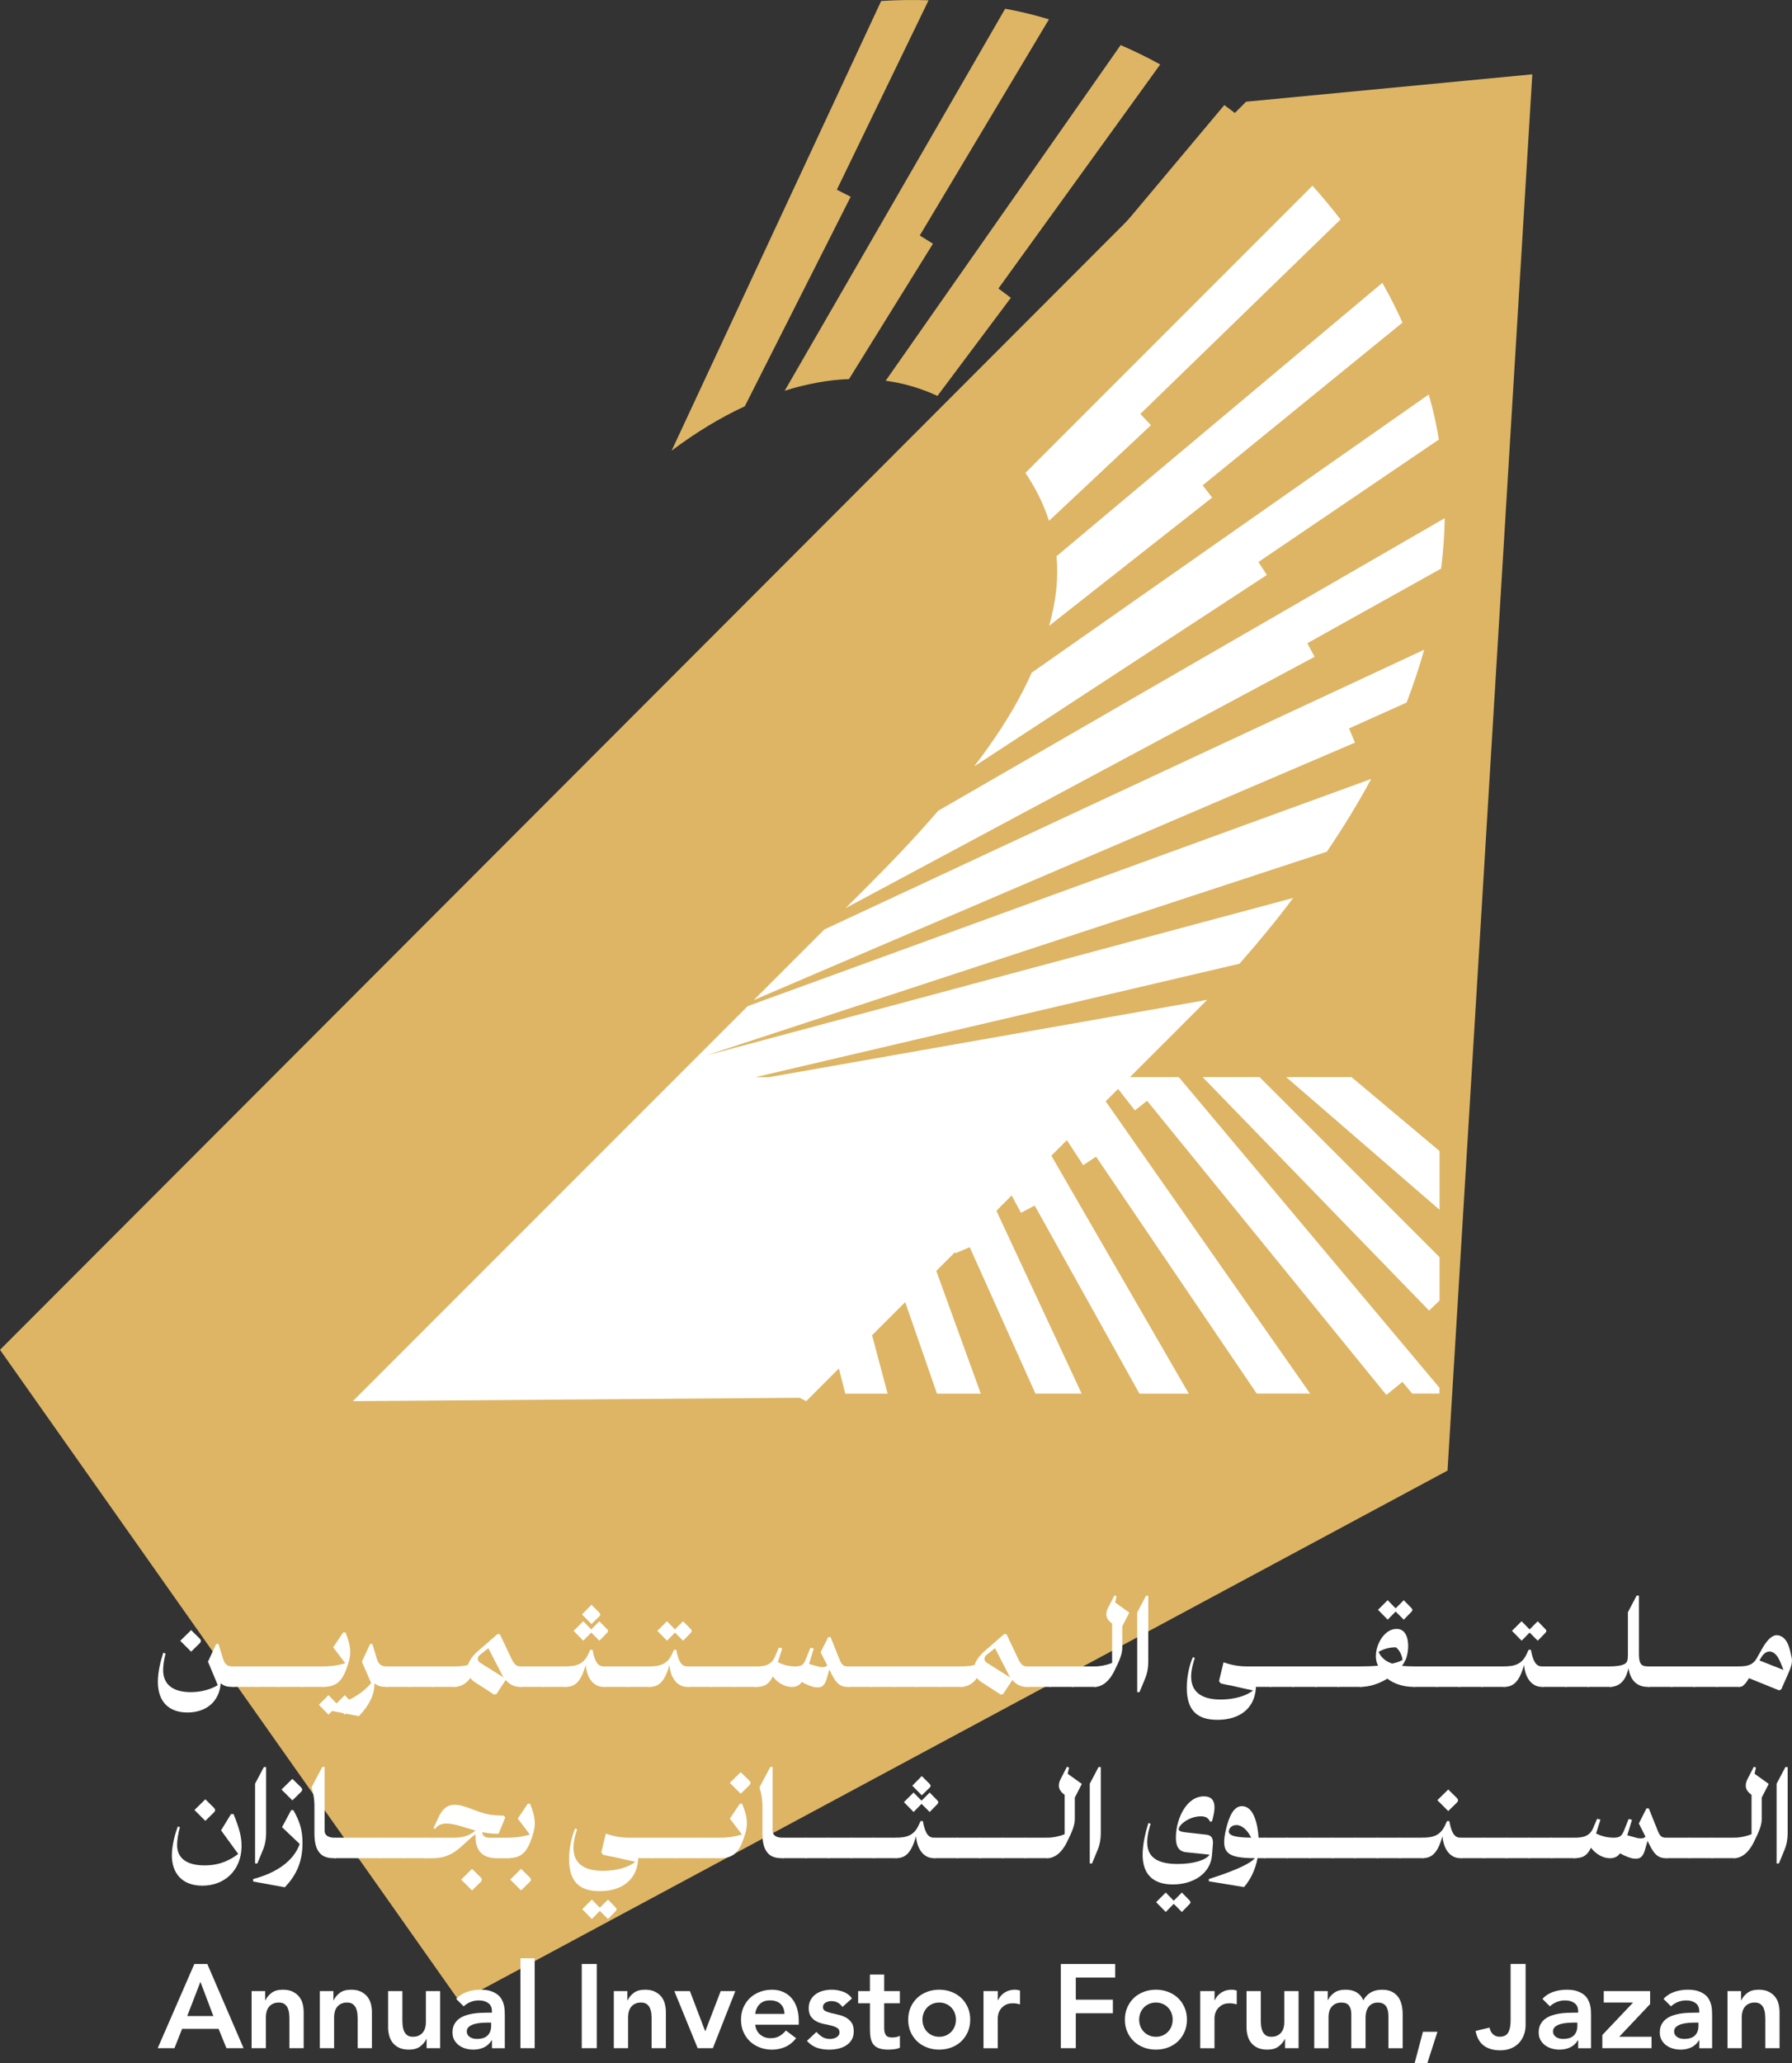 <?xml version="1.0" encoding="UTF-8"?>
<svg id="Layer_2" data-name="Layer 2" xmlns="http://www.w3.org/2000/svg" viewBox="0 0 590.49 679.59">
  <rect x="0" y="0" width="590.49" height="679.59" fill="#333333" stroke="none"/>
  <defs>
    <style>
      .cls-1 {
        fill: #ddb565;
      }

      .cls-1, .cls-2 {
        stroke-width: 0px;
      }

      .cls-2 {
        fill: #fff;
      }
    </style>
  </defs>
  <g id="Layer_1-2" data-name="Layer 1">
    <polygon class="cls-1" points="0 444.62 410.61 33.5 504.92 24.48 476.98 484.4 151.41 659.28 0 444.62"/>
    <g>
      <g>
        <path class="cls-2" d="m469.3,214l-197.67,92.16-23.26,23.26,198.13-84.81-1.99-4.67,19-8.53c2.23-5.9,4.17-11.65,5.79-17.41Z"/>
        <path class="cls-2" d="m309.11,267.09c-6.63,7.73-14.2,15.77-22.67,24.24l-7.8,7.8,154.53-82.78-2.39-4.48,44.1-24.59c.71-5.63,1.09-11.13,1.19-16.6l-166.95,96.4Z"/>
        <path class="cls-1" d="m280.31,64.81l-4.56-2.32L305.98.1c-5.16-.18-10.37-.11-15.62.23l-69.04,148.1c8.05-6.03,16.08-10.89,24.1-14.6l34.89-69.02Z"/>
        <path class="cls-1" d="m269.21,126.05c3.59-.66,7.06-1.07,10.55-1.18l27.66-44.59-4.34-2.71L345.65,6.36c-1.48-.44-2.98-.86-4.47-1.26-3.29-.87-6.59-1.61-9.97-2.21l-72.64,125.83c3.54-1.14,7.08-2.02,10.65-2.67Z"/>
        <path class="cls-2" d="m337.16,227.42c-3.95,7.76-9.31,16.08-16.15,25.03l96.44-63.06-2.79-4.26,59.47-40.35c-.6-3.6-1.31-7.16-2.21-10.68-.36-1.39-.71-2.78-1.15-4.15l-130.8,91.61c-.85,1.93-1.8,3.87-2.8,5.86Z"/>
        <path class="cls-1" d="m308.9,130.41l24.19-32.32-4.1-3.06,53.32-73.8c-4.23-2.33-8.59-4.45-13.04-6.38l-77.43,110.57c5.98.79,11.65,2.49,17.07,4.99Z"/>
        <path class="cls-2" d="m345.73,206.12l53.7-42.23-3.14-4.02,65.85-53.61c-1.99-4.45-4.2-8.8-6.64-13.09l-107.38,90.06c.7,7-.09,14.62-2.4,22.89Z"/>
        <path class="cls-1" d="m328.53,144.47c.87.87,1.71,1.78,2.54,2.65l26.01-29.07-3.82-3.39,61.42-71.04c-3.63-3.2-7.41-6.2-11.25-9.01l-85.01,101.35c3.46,2.43,6.86,5.26,10.1,8.51Z"/>
        <path class="cls-2" d="m345.67,171.56l33.58-31.51-3.49-3.71,65.96-64.04c-2.92-3.8-5.98-7.51-9.25-11.12l-94.58,94.58c3.41,5.04,6,10.32,7.78,15.8Z"/>
        <path class="cls-2" d="m372.35,354.78l25.44-25.44-144.41,25.47h-4.44l159.49-37.37c6.43-7.3,12.3-14.44,17.69-21.66l-193.45,51.89,204.55-67.13c5.47-8.09,10.39-16.11,14.6-23.96l-205.43,74.82-130.13,130.13,147.19-1.11,2.22,1.11,10.76-10.77,2.1,8.31h13.96l-5.13-19.25,7.86-7.87,3.06-3.03,10.47,30.15h14.44l-14.67-40.44,6.18-6.19.16.36,4.68-1.98,21.66,48.24h15.23l-28.09-60.22,1.19-1.19h-.05s3.87-3.88,3.87-3.88l3.08,5.71,4.52-2.38,34.52,61.97h16.27l-45.3-78.39,5.11-5.12,5.38,8.23,4.25-2.79,52.93,78.04h17.61l-67.38-96.28,4.08-4.08,5.55,7.08,4.01-3.17,78.49,96.45.35.43.55-.43,4.74-3.86,3.25,3.86h8.96v-1.93l-85.89-102.32h-16.12Zm-90.16,65.72h.06s-.05.05-.05.05v-.05Z"/>
        <polygon class="cls-2" points="396.27 354.78 470.91 431.71 474.36 428.37 474.36 414.11 415.04 354.78 396.27 354.78"/>
        <polygon class="cls-2" points="423.81 354.78 474.36 398.5 474.36 379.15 445.33 354.78 423.81 354.78"/>
      </g>
      <g>
        <path class="cls-2" d="m71.23,541.51h.75l1.44,4.62c.69,2.6,2.08,2.77,3.12,2.77,1.21,0,1.79.58,1.79,1.73v3.29c0,1.15-.58,1.73-1.73,1.73-1.62,0-2.77-.23-3.87-1.21-.46,6.17-4.91,9.64-10.96,9.64s-9.75-3.46-9.75-10.1c0-3.4.98-7.21,1.79-9.58l.75.29c-.52,1.85-.81,4.04-.81,5.42,0,4.79,3.29,7.27,9.12,7.27,3.69,0,6.81-1.04,8.89-2.31l-3.23-7.73,2.71-5.83Zm-8.25,2.54l-3.58-3.58,3.58-3.52,2.88,2.83c.46.52.46.92,0,1.44l-2.88,2.83Z"/>
        <path class="cls-2" d="m76.66,548.9h7.44c1.04,0,1.73.46,1.73,1.15v4.73c0,.52-.69.87-1.73.87h-7.44v-6.75Z"/>
        <path class="cls-2" d="m84.1,548.9h7.44c1.04,0,1.73.46,1.73,1.15v4.73c0,.52-.69.87-1.73.87h-7.44v-6.75Z"/>
        <path class="cls-2" d="m91.55,548.9h7.44c1.04,0,1.73.46,1.73,1.15v4.73c0,.52-.69.87-1.73.87h-7.44v-6.75Z"/>
        <path class="cls-2" d="m98.99,548.9h7.44c1.04,0,1.73.46,1.73,1.15v4.73c0,.52-.69.87-1.73.87h-7.44v-6.75Z"/>
        <path class="cls-2" d="m108.23,564.77l-3.17-3.23,3.17-3.17,2.54,2.6c.06,0,.12.06.12.12l2.71-2.71,2.54,2.6c.4.4.4.81,0,1.21l-2.54,2.6-2.71-2.71c0,.06-.06.06-.12.12l-2.54,2.6Zm-1.79-15.87c2.89,0,5.19-.4,7.33-1.04l-3.98-5.25,3.29-4.91h.75c1.79,4.39,2.08,6.98.69,10.96l-.17.46c-1.62,4.79-3.58,6.52-7.91,6.52v-6.75Z"/>
        <path class="cls-2" d="m123.4,554.44c0,3.92-1.79,7.33-5.14,10.85l-10.45-2.02v-.75c6.87-1.9,11.25-4.33,14.49-8.14l-3.06-7.04,2.71-5.83h.75l1.39,4.62c.69,2.6,2.19,2.77,3.23,2.77,1.15,0,1.73.58,1.73,1.73v3.29c0,1.15-.58,1.73-1.73,1.73-1.56,0-2.83-.23-3.92-1.21Z"/>
        <path class="cls-2" d="m127.33,548.9h7.44c1.04,0,1.73.46,1.73,1.15v4.73c0,.52-.69.87-1.73.87h-7.44v-6.75Z"/>
        <path class="cls-2" d="m134.77,548.9h7.44c1.04,0,1.73.46,1.73,1.15v4.73c0,.52-.69.87-1.73.87h-7.44v-6.75Z"/>
        <path class="cls-2" d="m142.22,548.9h7.44c1.04,0,1.73.46,1.73,1.15v4.73c0,.52-.69.87-1.73.87h-7.44v-6.75Z"/>
        <path class="cls-2" d="m166.63,553.4l-3.06,4.62-.75.17-6.06-3.92c-.81-.46-1.39-1.04-1.79-1.56-1.27,1.85-3.17,2.94-5.31,2.94v-6.75c2.19,0,3.58-.17,4.56-.52.52-1.62,1.73-3.17,3.12-4.39l6.64-5.77.75.12,3.87,8.14c.75,1.62,1.56,2.42,2.77,2.42s1.73.58,1.73,1.73v3.29c0,1.15-.58,1.73-1.73,1.73-1.5,0-3.17-.46-4.73-2.25Zm-5.71-10.5l-2.83,2.25c-.87.69-.87,1.9.12,2.54l7.79,4.91c-.29-.4-.58-.87-.81-1.44l-4.27-8.25Z"/>
        <path class="cls-2" d="m171.36,548.9h7.44c1.04,0,1.73.46,1.73,1.15v4.73c0,.52-.69.87-1.73.87h-7.44v-6.75Z"/>
        <path class="cls-2" d="m178.8,548.9h7.44c1.04,0,1.73.46,1.73,1.15v4.73c0,.52-.69.87-1.73.87h-7.44v-6.75Z"/>
        <path class="cls-2" d="m193,548.38l-.17.63c-1.67,5.54-3.75,6.64-6.58,6.64v-6.75c3.75,0,6.12-.75,7.67-4.21l.58-1.27h.75c.63,3.29,1.44,5.48,3.64,5.48,1.15,0,1.73.58,1.73,1.73v3.29c0,1.15-.58,1.73-1.73,1.73-3.35,0-5.54-2.94-5.89-7.27Zm-.81-7.96l-3.17-3.23,3.17-3.17,2.54,2.6c.06,0,.06.06.12.06l2.65-2.65,2.54,2.6c.4.4.4.81,0,1.21l-2.54,2.6-2.65-2.65c-.06,0-.06.06-.12.06l-2.54,2.6Zm2.71-5.48l-3.12-3.17,3.12-3.17,2.6,2.6c.4.4.4.81,0,1.21l-2.6,2.54Z"/>
        <path class="cls-2" d="m198.94,548.9h7.44c1.04,0,1.73.46,1.73,1.15v4.73c0,.52-.69.87-1.73.87h-7.44v-6.75Z"/>
        <path class="cls-2" d="m206.39,548.9h7.44c1.04,0,1.73.46,1.73,1.15v4.73c0,.52-.69.87-1.73.87h-7.44v-6.75Z"/>
        <path class="cls-2" d="m220.59,548.38l-.17.63c-1.67,5.54-3.75,6.64-6.58,6.64v-6.75c3.75,0,6.12-.75,7.67-4.21l.58-1.27h.75c.63,3.29,1.44,5.48,3.64,5.48,1.15,0,1.73.58,1.73,1.73v3.29c0,1.15-.58,1.73-1.73,1.73-3.35,0-5.54-2.94-5.89-7.27Zm-.81-7.96l-3.17-3.23,3.17-3.17,2.54,2.6c.06,0,.06.06.12.06l2.65-2.65,2.54,2.6c.4.4.4.81,0,1.21l-2.54,2.6-2.65-2.65c-.06,0-.06.06-.12.06l-2.54,2.6Z"/>
        <path class="cls-2" d="m226.53,548.9h7.44c1.04,0,1.73.46,1.73,1.15v4.73c0,.52-.69.87-1.73.87h-7.44v-6.75Z"/>
        <path class="cls-2" d="m233.97,548.9h7.44c1.04,0,1.73.46,1.73,1.15v4.73c0,.52-.69.87-1.73.87h-7.44v-6.75Z"/>
        <path class="cls-2" d="m241.42,548.9h7.44c1.04,0,1.73.46,1.73,1.15v4.73c0,.52-.69.87-1.73.87h-7.44v-6.75Z"/>
        <path class="cls-2" d="m256.65,542.67l1.1.29-1.44,4.56c1.85.92,3.81,1.38,5.77,1.38,2.31,0,2.77-.69,3.58-2.71l1.39-3.46,1.1.29-1.56,5.08,2.71.75c.69.23,1.27.29,1.79.29.69,0,1.15-.17,1.5-.58l-2.19-4.33,2.54-5.02.75.06,2.71,6.75c.81,2.19,1.38,2.89,2.94,2.89,1.15,0,1.73.58,1.73,1.73v3.29c0,1.15-.58,1.73-1.73,1.73-2.66,0-3.92-1.44-5.31-4.21l-.75-1.5-.87,3c-.58,1.9-1.33,3.12-3.64,2.83-.75,0-2.88-.75-4.56-1.73-.75,1.04-1.79,1.62-3.29,1.62-2.25,0-4.62-1.27-6.29-3.46-1.38,2.89-3.06,3.46-5.77,3.46v-6.75c3.35,0,5.42-.52,6.58-3.4l1.21-2.83Z"/>
        <path class="cls-2" d="m279.39,548.9h7.44c1.04,0,1.73.46,1.73,1.15v4.73c0,.52-.69.87-1.73.87h-7.44v-6.75Z"/>
        <path class="cls-2" d="m286.83,548.9h7.44c1.04,0,1.73.46,1.73,1.15v4.73c0,.52-.69.87-1.73.87h-7.44v-6.75Z"/>
        <path class="cls-2" d="m294.28,548.9h7.44c1.04,0,1.73.46,1.73,1.15v4.73c0,.52-.69.87-1.73.87h-7.44v-6.75Z"/>
        <path class="cls-2" d="m301.72,548.9h7.44c1.04,0,1.73.46,1.73,1.15v4.73c0,.52-.69.87-1.73.87h-7.44v-6.75Z"/>
        <path class="cls-2" d="m309.17,548.9h7.44c1.04,0,1.73.46,1.73,1.15v4.73c0,.52-.69.87-1.73.87h-7.44v-6.75Z"/>
        <path class="cls-2" d="m333.58,553.4l-3.06,4.62-.75.17-6.06-3.92c-.81-.46-1.39-1.04-1.79-1.56-1.27,1.85-3.17,2.94-5.31,2.94v-6.75c2.19,0,3.58-.17,4.56-.52.52-1.62,1.73-3.17,3.12-4.39l6.64-5.77.75.12,3.87,8.14c.75,1.62,1.56,2.42,2.77,2.42s1.73.58,1.73,1.73v3.29c0,1.15-.58,1.73-1.73,1.73-1.5,0-3.17-.46-4.73-2.25Zm-5.71-10.5l-2.83,2.25c-.87.69-.87,1.9.12,2.54l7.79,4.91c-.29-.4-.58-.87-.81-1.44l-4.27-8.25Z"/>
        <path class="cls-2" d="m338.31,548.9h7.44c1.04,0,1.73.46,1.73,1.15v4.73c0,.52-.69.87-1.73.87h-7.44v-6.75Z"/>
        <path class="cls-2" d="m345.76,548.9h7.44c1.04,0,1.73.46,1.73,1.15v4.73c0,.52-.69.87-1.73.87h-7.44v-6.75Z"/>
        <path class="cls-2" d="m353.2,548.9h7.44c1.04,0,1.73.46,1.73,1.15v4.73c0,.52-.69.87-1.73.87h-7.44v-6.75Z"/>
        <path class="cls-2" d="m367.22,525.53l.69.29-.46,2.02,4.67,3.35-2.31,4.5v7.1c0,1.79-.75,3.92-2.6,7.56-.63,1.33-2.77,5.31-6.58,5.31v-6.75c1.9,0,3.92-.4,5.83-1.15v-12.98c-1.96-1.33-2.42-3.06-1.33-5.19l2.08-4.04Z"/>
        <path class="cls-2" d="m375.48,557.38h-.75v-26.26l2.89-5.48h.75v21.87c0,1.9-.35,3.75-1.1,5.54l-1.79,4.33Z"/>
        <path class="cls-2" d="m403.18,547.57c2.42.81,4.79,1.33,7.73,1.33l1.62.63v2.37c.87.58,1.33,1.9,1.33,3.17,0,7.21-4.91,11.43-12.7,11.43-6.69,0-10.1-3.12-10.1-10.56,0-4.16,1.04-7.91,2.02-10.1l.63.29c-.4,1.1-1.21,3.69-1.21,6.12,0,4.79,3.06,7.56,9.75,7.56,4.39,0,8.6-1.21,10.62-3-.81-.17-4.1-.87-7.04-1.56-1.1-.17-2.19-.4-3.58-.75l-.58-.75,1.5-6.17Z"/>
        <path class="cls-2" d="m410.91,548.9h7.44c1.04,0,1.73.46,1.73,1.15v4.73c0,.52-.69.87-1.73.87h-7.44v-6.75Z"/>
        <path class="cls-2" d="m418.35,548.9h7.44c1.04,0,1.73.46,1.73,1.15v4.73c0,.52-.69.87-1.73.87h-7.44v-6.75Z"/>
        <path class="cls-2" d="m425.8,548.9h7.44c1.04,0,1.73.46,1.73,1.15v4.73c0,.52-.69.87-1.73.87h-7.44v-6.75Z"/>
        <path class="cls-2" d="m433.24,548.9h7.44c1.04,0,1.73.46,1.73,1.15v4.73c0,.52-.69.87-1.73.87h-7.44v-6.75Z"/>
        <path class="cls-2" d="m440.69,548.9h7.44c1.04,0,1.73.46,1.73,1.15v4.73c0,.52-.69.87-1.73.87h-7.44v-6.75Z"/>
        <path class="cls-2" d="m457.13,552.94c-2.83,1.73-5.83,2.71-9,2.71v-6.75c1.85,0,3.92-.06,5.94-.23-.4-.92-.75-2.02-.69-3.29,0-3.64,2.71-8.83,6.81-8.83,4.44,0,4.33,6.69,3.06,9.98-.35.75-.75,1.5-1.27,2.19,1.27.12,2.54.17,3.69.17s1.73.58,1.73,1.73v3.29c0,1.15-.58,1.73-1.73,1.73-3.12,0-6.17-.92-8.54-2.71Zm.12-19.45l-3.17-3.23,3.17-3.17,2.54,2.6c.06,0,.06.06.12.06l2.65-2.65,2.54,2.6c.4.4.4.81,0,1.21l-2.54,2.6-2.65-2.65c-.06,0-.06.06-.12.06l-2.54,2.6Zm1.5,14.48c1.39-.29,2.6-.69,3.41-1.21-.17-1.62-1.1-3.35-2.19-4.15-2.19,0-3.98.52-5.71,1.5.87,2.02,2.54,3.23,4.5,3.87Z"/>
        <path class="cls-2" d="m465.67,548.9h7.44c1.04,0,1.73.46,1.73,1.15v4.73c0,.52-.69.87-1.73.87h-7.44v-6.75Z"/>
        <path class="cls-2" d="m473.12,548.9h7.44c1.04,0,1.73.46,1.73,1.15v4.73c0,.52-.69.87-1.73.87h-7.44v-6.75Z"/>
        <path class="cls-2" d="m480.56,548.9h7.44c1.04,0,1.73.46,1.73,1.15v4.73c0,.52-.69.87-1.73.87h-7.44v-6.75Z"/>
        <path class="cls-2" d="m488.01,548.9h7.44c1.04,0,1.73.46,1.73,1.15v4.73c0,.52-.69.87-1.73.87h-7.44v-6.75Z"/>
        <path class="cls-2" d="m502.2,548.38l-.17.63c-1.67,5.54-3.75,6.64-6.58,6.64v-6.75c3.75,0,6.12-.75,7.67-4.21l.58-1.27h.75c.63,3.29,1.44,5.48,3.64,5.48,1.15,0,1.73.58,1.73,1.73v3.29c0,1.15-.58,1.73-1.73,1.73-3.35,0-5.54-2.94-5.89-7.27Zm-.81-7.96l-3.17-3.23,3.17-3.17,2.54,2.6c.06,0,.06.06.12.06l2.65-2.65,2.54,2.6c.4.4.4.81,0,1.21l-2.54,2.6-2.65-2.65c-.06,0-.06.06-.12.06l-2.54,2.6Z"/>
        <path class="cls-2" d="m508.15,548.9h7.44c1.04,0,1.73.46,1.73,1.15v4.73c0,.52-.69.87-1.73.87h-7.44v-6.75Z"/>
        <path class="cls-2" d="m515.59,548.9h7.44c1.04,0,1.73.46,1.73,1.15v4.73c0,.52-.69.87-1.73.87h-7.44v-6.75Z"/>
        <path class="cls-2" d="m523.04,548.9h7.44c1.04,0,1.73.46,1.73,1.15v4.73c0,.52-.69.87-1.73.87h-7.44v-6.75Z"/>
        <path class="cls-2" d="m530.42,548.9c1.62,0,3.92-.17,5.02-.87.75-.46.98-1.15.98-3.06v-13.91l2.88-5.48h.75v18.93c0,3.17.46,4.39,2.94,4.39,1.21,0,1.73.58,1.73,1.73v3.29c0,1.15-.52,1.73-1.73,1.73-3.35,0-5.71-1.85-6.41-6.23-.69,3.81-2.71,6.23-6.17,6.23v-6.75Z"/>
        <path class="cls-2" d="m543.06,548.9h7.44c1.04,0,1.73.46,1.73,1.15v4.73c0,.52-.69.87-1.73.87h-7.44v-6.75Z"/>
        <path class="cls-2" d="m550.51,548.9h7.44c1.04,0,1.73.46,1.73,1.15v4.73c0,.52-.69.87-1.73.87h-7.44v-6.75Z"/>
        <path class="cls-2" d="m557.95,548.9h7.44c1.04,0,1.73.46,1.73,1.15v4.73c0,.52-.69.87-1.73.87h-7.44v-6.75Z"/>
        <path class="cls-2" d="m565.4,548.9h7.44c1.04,0,1.73.46,1.73,1.15v4.73c0,.52-.69.87-1.73.87h-7.44v-6.75Z"/>
        <path class="cls-2" d="m590.32,545.73c.52,1.79-.29,3.75-1.1,5.6l-2.25,5.08-.69.4-9.98-4.04-.12.23c-.87,1.44-1.73,2.65-3.35,2.65v-6.75c3.23,0,4.85-.58,6.06-2.71l1.85-3.29c1.27-2.19,2.89-4.27,4.73-4.27.4,0,.87.06,1.27.29,2.71,1.04,3.23,5.54,3.58,6.81Zm-10.56,1.21l7.91,3.12c-1.15-3.06-2.19-5.94-4.56-6.06-.46,0-1.67.06-2.89,2.14l-.46.81Z"/>
        <path class="cls-2" d="m76.95,597.53c1.96,4.85,2.71,7.62,2.65,10.85-.17,7.67-5.54,12.75-12.93,12.75-6.75,0-10.04-4.21-10.04-9.98,0-3.46,1.21-7.56,1.96-9.52l.69.23c-.52,1.85-.92,4.21-.92,5.83,0,5.08,4.1,6.75,9.06,6.75,5.25,0,8.48-1.85,11.08-3.75l-5.66-7.79,3.29-5.37h.81Zm-9.29,2.25l-3.58-3.58,3.58-3.52,2.88,2.83c.46.52.46.92,0,1.44l-2.88,2.83Z"/>
        <path class="cls-2" d="m84.8,613.81h-.75v-26.26l2.89-5.48h.75v21.87c0,1.9-.35,3.75-1.1,5.54l-1.79,4.33Z"/>
        <path class="cls-2" d="m93.86,621.66l-10.45-1.91v-.81c7.56-1.96,13.33-5.89,15.35-11.54l-5.83-5.54,3-5.6h.75c1.9,3.4,3,6.23,3,10.79,0,6.41-2.14,10.73-5.83,14.6Zm2.48-28.62l-3.58-3.58,3.58-3.52,2.89,2.83c.46.52.46.92,0,1.44l-2.89,2.83Z"/>
        <path class="cls-2" d="m103.61,604.05v-9c0-3-.52-4.79-.98-6.29l3.58-6.75h.75v20.95c0,1.79,1.56,2.37,3.29,2.37,1.1,0,1.73.63,1.73,1.73v3.29c0,1.1-.63,1.73-1.73,1.73-2.71,0-6.64-.46-6.64-8.02Z"/>
        <path class="cls-2" d="m110.25,605.32h7.44c1.04,0,1.73.46,1.73,1.15v4.73c0,.52-.69.87-1.73.87h-7.44v-6.75Z"/>
        <path class="cls-2" d="m117.69,605.32h7.44c1.04,0,1.73.46,1.73,1.15v4.73c0,.52-.69.87-1.73.87h-7.44v-6.75Z"/>
        <path class="cls-2" d="m125.14,605.32h7.44c1.04,0,1.73.46,1.73,1.15v4.73c0,.52-.69.87-1.73.87h-7.44v-6.75Z"/>
        <path class="cls-2" d="m132.58,605.32h7.44c1.04,0,1.73.46,1.73,1.15v4.73c0,.52-.69.87-1.73.87h-7.44v-6.75Z"/>
        <path class="cls-2" d="m140.02,612.08v-6.75h9.58c3,0,5.25-.75,7.1-2.37-3.64-.98-7.04-2.31-9.58-2.31-1.73,0-3,.63-3.75,1.79l-.52-.29,1.56-3.4c1.44-3.06,3.06-4.27,5.42-4.27,4.1,0,8.31,3.46,14.48,3.52l1.67.06.52.58-2.19,5.37h-.92c-1.5,0-3.06-.23-4.5-.52.12,1.44,1.21,1.85,2.37,1.85h6c1.15,0,1.73.58,1.73,1.73v3.29c0,1.15-.58,1.73-1.73,1.73h-3.52c-4.96,0-7.04-2.77-7.04-6.92v-.98c-4.73,3.4-6.81,7.91-14.31,7.91h-2.37Zm15.52,10.62l-3.58-3.58,3.58-3.52,2.89,2.83c.46.52.46.92,0,1.44l-2.89,2.83Z"/>
        <path class="cls-2" d="m167.26,605.32c2.89,0,5.19-.4,7.33-1.04l-3.98-5.25,3.29-4.91h.75c1.79,4.39,2.08,6.98.69,10.96l-.17.46c-1.62,4.79-3.58,6.52-7.91,6.52v-6.75Zm4.44,17.37l-3.58-3.58,3.58-3.52,2.89,2.83c.46.52.46.92,0,1.44l-2.89,2.83Z"/>
        <path class="cls-2" d="m199.64,604c2.42.81,4.79,1.33,7.73,1.33l1.62.63v2.37c.87.58,1.33,1.9,1.33,3.17,0,7.21-4.91,11.43-12.7,11.43-6.69,0-10.1-3.12-10.1-10.56,0-4.15,1.04-7.91,2.02-10.1l.63.29c-.4,1.1-1.21,3.69-1.21,6.12,0,4.79,3.06,7.56,9.75,7.56,4.39,0,8.6-1.21,10.62-3-.81-.17-4.1-.87-7.04-1.56-1.1-.17-2.19-.4-3.58-.75l-.58-.75,1.5-6.17Zm-4.62,28.1l-3.17-3.23,3.17-3.17,2.54,2.6c.06,0,.06.06.12.06l2.65-2.65,2.54,2.6c.4.4.4.81,0,1.21l-2.54,2.6-2.65-2.66c-.06,0-.06.06-.12.06l-2.54,2.6Z"/>
        <path class="cls-2" d="m207.37,605.32h7.44c1.04,0,1.73.46,1.73,1.15v4.73c0,.52-.69.87-1.73.87h-7.44v-6.75Z"/>
        <path class="cls-2" d="m214.81,605.32h7.44c1.04,0,1.73.46,1.73,1.15v4.73c0,.52-.69.87-1.73.87h-7.44v-6.75Z"/>
        <path class="cls-2" d="m222.26,605.32h7.44c1.04,0,1.73.46,1.73,1.15v4.73c0,.52-.69.87-1.73.87h-7.44v-6.75Z"/>
        <path class="cls-2" d="m229.7,605.32h7.44c1.04,0,1.73.46,1.73,1.15v4.73c0,.52-.69.87-1.73.87h-7.44v-6.75Z"/>
        <path class="cls-2" d="m237.15,605.32c2.89,0,5.19-.4,7.33-1.04l-3.98-5.25,3.29-4.91h.75c1.79,4.39,2.08,6.98.69,10.96l-.17.46c-1.62,4.79-3.58,6.52-7.91,6.52v-6.75Zm6.92-14.48l-3.58-3.58,3.58-3.52,2.89,2.83c.46.52.46.92,0,1.44l-2.89,2.83Z"/>
        <path class="cls-2" d="m251.23,604.05v-9c0-3-.52-4.79-.98-6.29l3.58-6.75h.75v20.95c0,1.79,1.56,2.37,3.29,2.37,1.1,0,1.73.63,1.73,1.73v3.29c0,1.1-.63,1.73-1.73,1.73-2.71,0-6.64-.46-6.64-8.02Z"/>
        <path class="cls-2" d="m257.87,605.32h7.44c1.04,0,1.73.46,1.73,1.15v4.73c0,.52-.69.87-1.73.87h-7.44v-6.75Z"/>
        <path class="cls-2" d="m265.31,605.32h7.44c1.04,0,1.73.46,1.73,1.15v4.73c0,.52-.69.87-1.73.87h-7.44v-6.75Z"/>
        <path class="cls-2" d="m272.75,605.32h7.44c1.04,0,1.73.46,1.73,1.15v4.73c0,.52-.69.87-1.73.87h-7.44v-6.75Z"/>
        <path class="cls-2" d="m280.2,605.32h7.44c1.04,0,1.73.46,1.73,1.15v4.73c0,.52-.69.87-1.73.87h-7.44v-6.75Z"/>
        <path class="cls-2" d="m287.64,605.32h7.44c1.04,0,1.73.46,1.73,1.15v4.73c0,.52-.69.87-1.73.87h-7.44v-6.75Z"/>
        <path class="cls-2" d="m301.84,604.8l-.17.63c-1.67,5.54-3.75,6.64-6.58,6.64v-6.75c3.75,0,6.12-.75,7.67-4.21l.58-1.27h.75c.63,3.29,1.44,5.48,3.64,5.48,1.15,0,1.73.58,1.73,1.73v3.29c0,1.15-.58,1.73-1.73,1.73-3.35,0-5.54-2.94-5.89-7.27Zm-.81-7.96l-3.17-3.23,3.17-3.17,2.54,2.6c.06,0,.06.06.12.06l2.65-2.65,2.54,2.6c.4.4.4.81,0,1.21l-2.54,2.6-2.65-2.65c-.06,0-.06.06-.12.06l-2.54,2.6Zm2.71-5.48l-3.12-3.17,3.12-3.17,2.6,2.6c.4.4.4.81,0,1.21l-2.6,2.54Z"/>
        <path class="cls-2" d="m307.78,605.32h7.44c1.04,0,1.73.46,1.73,1.15v4.73c0,.52-.69.87-1.73.87h-7.44v-6.75Z"/>
        <path class="cls-2" d="m315.23,605.32h7.44c1.04,0,1.73.46,1.73,1.15v4.73c0,.52-.69.87-1.73.87h-7.44v-6.75Z"/>
        <path class="cls-2" d="m322.67,605.32h7.44c1.04,0,1.73.46,1.73,1.15v4.73c0,.52-.69.87-1.73.87h-7.44v-6.75Z"/>
        <path class="cls-2" d="m330.12,605.32h7.44c1.04,0,1.73.46,1.73,1.15v4.73c0,.52-.69.87-1.73.87h-7.44v-6.75Z"/>
        <path class="cls-2" d="m337.56,605.32h7.44c1.04,0,1.73.46,1.73,1.15v4.73c0,.52-.69.87-1.73.87h-7.44v-6.75Z"/>
        <path class="cls-2" d="m351.58,581.95l.69.29-.46,2.02,4.67,3.35-2.31,4.5v7.1c0,1.79-.75,3.92-2.6,7.56-.63,1.33-2.77,5.31-6.58,5.31v-6.75c1.9,0,3.92-.4,5.83-1.15v-12.98c-1.96-1.33-2.42-3.06-1.33-5.19l2.08-4.04Z"/>
        <path class="cls-2" d="m359.84,613.81h-.75v-26.26l2.89-5.48h.75v21.87c0,1.9-.35,3.75-1.1,5.54l-1.79,4.33Z"/>
        <path class="cls-2" d="m398.79,600.07c-.63-1.04-1.15-1.79-3.12-1.79-3.81,0-7.27,2.83-7.27,4.21,0,.52.4.81,2.02,1.04l7.21.81c1.85.23,2.19,1.62,2.02,3.29l-.29,3.58c-.58,6.12-6.41,9.52-12.87,9.52s-9.98-3.29-9.98-9.81c0-3.58,1.1-7.96,1.91-10.45l.75.29c-.4,1.04-1.15,3.75-1.15,6.12,0,5.54,4.39,7.1,10.04,7.1,5.02,0,9.29-1.21,10.5-3.06l-7.73-.81c-2.77-.29-3.41-2.48-3.35-5.08.06-5.83,3.41-13.33,9.23-13.33,4.79,0,3.52,5.14,2.66,8.25l-.58.12Zm-14.66,29.72l-3.17-3.23,3.17-3.17,2.54,2.6c.06,0,.06.06.12.06l2.65-2.66,2.54,2.6c.4.4.4.81,0,1.21l-2.54,2.6-2.65-2.66c-.06,0-.06.06-.12.06l-2.54,2.6Z"/>
        <path class="cls-2" d="m416.45,605.32c1.15,0,1.73.58,1.73,1.73v3.29c0,1.15-.58,1.73-1.73,1.73h-2.08c-.75,3.98-2.37,7.1-4.44,9.52l-11.6-1.9v-.75c6.87-2.19,13.16-4.62,15.18-6.87-9.29-.06-11.48-1.67-9.41-9.98.87-3.41,2.25-7.16,5.14-7.16,3.87,0,5.19,5.83,5.48,10.39h1.73Zm-11.48-2.48c-.58,1.96,2.71,2.42,7.33,2.48-1.27-2.48-3-4.15-4.85-4.15-1.73,0-2.31,1.1-2.48,1.67Z"/>
        <path class="cls-2" d="m416.45,605.32h7.44c1.04,0,1.73.46,1.73,1.15v4.73c0,.52-.69.87-1.73.87h-7.44v-6.75Z"/>
        <path class="cls-2" d="m423.89,605.32h7.44c1.04,0,1.73.46,1.73,1.15v4.73c0,.52-.69.87-1.73.87h-7.44v-6.75Z"/>
        <path class="cls-2" d="m431.34,605.32h7.44c1.04,0,1.73.46,1.73,1.15v4.73c0,.52-.69.87-1.73.87h-7.44v-6.75Z"/>
        <path class="cls-2" d="m438.78,605.32h7.44c1.04,0,1.73.46,1.73,1.15v4.73c0,.52-.69.87-1.73.87h-7.44v-6.75Z"/>
        <path class="cls-2" d="m446.23,605.32h7.44c1.04,0,1.73.46,1.73,1.15v4.73c0,.52-.69.87-1.73.87h-7.44v-6.75Z"/>
        <path class="cls-2" d="m453.67,605.32h7.44c1.04,0,1.73.46,1.73,1.15v4.73c0,.52-.69.87-1.73.87h-7.44v-6.75Z"/>
        <path class="cls-2" d="m461.12,605.32h7.44c1.04,0,1.73.46,1.73,1.15v4.73c0,.52-.69.87-1.73.87h-7.44v-6.75Z"/>
        <path class="cls-2" d="m475.31,604.8l-.17.63c-1.67,5.54-3.75,6.64-6.58,6.64v-6.75c3.75,0,6.12-.75,7.67-4.21l.58-1.27h.75c.63,3.29,1.44,5.48,3.64,5.48,1.15,0,1.73.58,1.73,1.73v3.29c0,1.15-.58,1.73-1.73,1.73-3.35,0-5.54-2.94-5.89-7.27Zm1.9-8.25l-3.58-3.58,3.58-3.52,2.89,2.83c.46.52.46.92,0,1.44l-2.89,2.83Z"/>
        <path class="cls-2" d="m481.26,605.32h7.44c1.04,0,1.73.46,1.73,1.15v4.73c0,.52-.69.87-1.73.87h-7.44v-6.75Z"/>
        <path class="cls-2" d="m488.7,605.32h7.44c1.04,0,1.73.46,1.73,1.15v4.73c0,.52-.69.87-1.73.87h-7.44v-6.75Z"/>
        <path class="cls-2" d="m496.15,605.32h7.44c1.04,0,1.73.46,1.73,1.15v4.73c0,.52-.69.87-1.73.87h-7.44v-6.75Z"/>
        <path class="cls-2" d="m503.59,605.32h7.44c1.04,0,1.73.46,1.73,1.15v4.73c0,.52-.69.87-1.73.87h-7.44v-6.75Z"/>
        <path class="cls-2" d="m511.03,605.32h7.44c1.04,0,1.73.46,1.73,1.15v4.73c0,.52-.69.87-1.73.87h-7.44v-6.75Z"/>
        <path class="cls-2" d="m526.27,599.09l1.1.29-1.44,4.56c1.85.92,3.81,1.38,5.77,1.38,2.31,0,2.77-.69,3.58-2.71l1.39-3.46,1.1.29-1.56,5.08,2.71.75c.69.23,1.27.29,1.79.29.69,0,1.15-.17,1.5-.58l-2.19-4.33,2.54-5.02.75.06,2.71,6.75c.81,2.19,1.38,2.89,2.94,2.89,1.15,0,1.73.58,1.73,1.73v3.29c0,1.15-.58,1.73-1.73,1.73-2.66,0-3.92-1.44-5.31-4.21l-.75-1.5-.87,3c-.58,1.9-1.33,3.12-3.64,2.83-.75,0-2.88-.75-4.56-1.73-.75,1.04-1.79,1.62-3.29,1.62-2.25,0-4.62-1.27-6.29-3.46-1.38,2.89-3.06,3.46-5.77,3.46v-6.75c3.35,0,5.42-.52,6.58-3.4l1.21-2.83Z"/>
        <path class="cls-2" d="m549.01,605.32h7.44c1.04,0,1.73.46,1.73,1.15v4.73c0,.52-.69.87-1.73.87h-7.44v-6.75Z"/>
        <path class="cls-2" d="m556.45,605.32h7.44c1.04,0,1.73.46,1.73,1.15v4.73c0,.52-.69.87-1.73.87h-7.44v-6.75Z"/>
        <path class="cls-2" d="m563.9,605.32h7.44c1.04,0,1.73.46,1.73,1.15v4.73c0,.52-.69.87-1.73.87h-7.44v-6.75Z"/>
        <path class="cls-2" d="m577.92,581.95l.69.29-.46,2.02,4.67,3.35-2.31,4.5v7.1c0,1.79-.75,3.92-2.6,7.56-.63,1.33-2.77,5.31-6.58,5.31v-6.75c1.9,0,3.92-.4,5.83-1.15v-12.98c-1.96-1.33-2.42-3.06-1.33-5.19l2.08-4.04Z"/>
        <path class="cls-2" d="m586.17,613.81h-.75v-26.26l2.89-5.48h.75v21.87c0,1.9-.35,3.75-1.1,5.54l-1.79,4.33Z"/>
      </g>
      <g>
        <path class="cls-2" d="m64.04,646.92h4.27l11.95,27.73h-5.64l-2.59-6.35h-12.03l-2.51,6.35h-5.52l12.07-27.73Zm6.27,17.16l-4.27-11.28-4.35,11.28h8.62Z"/>
        <path class="cls-2" d="m82.92,655.86h4.46v3.02h.08c.44-.94,1.12-1.76,2.04-2.45.91-.69,2.16-1.04,3.72-1.04,1.25,0,2.32.21,3.19.63s1.59.97,2.13,1.64c.55.68.94,1.46,1.18,2.35.23.89.35,1.82.35,2.78v11.87h-4.7v-9.52c0-.52-.03-1.1-.08-1.74-.05-.64-.19-1.24-.41-1.8-.22-.56-.57-1.03-1.04-1.41s-1.11-.57-1.92-.57-1.44.13-1.98.39c-.54.26-.98.61-1.33,1.06-.35.44-.61.95-.76,1.53-.16.58-.24,1.18-.24,1.8v10.26h-4.7v-18.8Z"/>
        <path class="cls-2" d="m105.4,655.86h4.46v3.02h.08c.44-.94,1.12-1.76,2.04-2.45.91-.69,2.16-1.04,3.72-1.04,1.25,0,2.32.21,3.19.63s1.59.97,2.13,1.64c.55.68.94,1.46,1.18,2.35.23.89.35,1.82.35,2.78v11.87h-4.7v-9.52c0-.52-.03-1.1-.08-1.74-.05-.64-.19-1.24-.41-1.8-.22-.56-.57-1.03-1.04-1.41s-1.11-.57-1.92-.57-1.44.13-1.98.39c-.54.26-.98.61-1.33,1.06-.35.44-.61.95-.76,1.53-.16.58-.24,1.18-.24,1.8v10.26h-4.7v-18.8Z"/>
        <path class="cls-2" d="m145.04,674.66h-4.47v-3.02h-.08c-.44.94-1.12,1.76-2.04,2.45-.91.69-2.15,1.04-3.72,1.04-1.25,0-2.32-.2-3.19-.61-.88-.41-1.59-.95-2.13-1.65-.55-.69-.94-1.48-1.17-2.37-.24-.89-.35-1.81-.35-2.78v-11.87h4.7v9.52c0,.52.03,1.1.08,1.74.05.64.19,1.24.41,1.8s.56,1.03,1.02,1.41,1.1.57,1.94.57c.78,0,1.44-.13,1.98-.39.53-.26.98-.61,1.33-1.06.35-.44.61-.95.76-1.53.16-.57.23-1.18.23-1.8v-10.26h4.7v18.8Z"/>
        <path class="cls-2" d="m162.12,672.07h-.12c-.68,1.1-1.54,1.88-2.59,2.35-1.04.47-2.19.71-3.45.71-.86,0-1.7-.12-2.53-.35-.82-.23-1.55-.59-2.19-1.06-.64-.47-1.16-1.06-1.55-1.76s-.59-1.53-.59-2.47c0-1.02.18-1.89.55-2.6.37-.72.85-1.32,1.47-1.8.61-.48,1.33-.87,2.13-1.16.81-.29,1.65-.5,2.53-.65.88-.14,1.76-.23,2.64-.27.89-.04,1.72-.06,2.51-.06h1.17v-.51c0-1.17-.41-2.06-1.21-2.64-.81-.59-1.84-.88-3.09-.88-.99,0-1.92.18-2.78.53-.86.35-1.61.83-2.23,1.43l-2.47-2.47c1.04-1.1,2.26-1.87,3.66-2.33,1.4-.46,2.84-.69,4.33-.69,1.33,0,2.46.15,3.37.45.91.3,1.67.69,2.27,1.16.6.47,1.06,1.01,1.39,1.63.33.61.56,1.23.71,1.86.14.63.23,1.23.25,1.82.03.59.04,1.1.04,1.55v10.81h-4.23v-2.58Zm-.27-5.84h-.98c-.65,0-1.38.03-2.19.08-.81.05-1.57.18-2.29.37-.72.2-1.33.49-1.82.88-.5.39-.75.91-.75,1.57,0,.44.1.82.29,1.12.2.3.45.56.76.76.31.21.67.36,1.06.45.39.09.78.14,1.17.14,1.65,0,2.85-.38,3.6-1.16.76-.77,1.14-1.82,1.14-3.15v-1.06Z"/>
        <path class="cls-2" d="m171.48,645.04h4.7v29.61h-4.7v-29.61Z"/>
        <path class="cls-2" d="m191.7,646.92h4.94v27.73h-4.94v-27.73Z"/>
        <path class="cls-2" d="m202.27,655.86h4.46v3.02h.08c.44-.94,1.12-1.76,2.04-2.45.91-.69,2.16-1.04,3.72-1.04,1.25,0,2.32.21,3.19.63s1.59.97,2.13,1.64c.55.68.94,1.46,1.18,2.35.23.89.35,1.82.35,2.78v11.87h-4.7v-9.52c0-.52-.03-1.1-.08-1.74-.05-.64-.19-1.24-.41-1.8-.22-.56-.57-1.03-1.04-1.41s-1.11-.57-1.92-.57-1.44.13-1.98.39c-.54.26-.98.61-1.33,1.06-.35.44-.61.95-.76,1.53-.16.58-.24,1.18-.24,1.8v10.26h-4.7v-18.8Z"/>
        <path class="cls-2" d="m222.21,655.86h5.13l5.01,13.16h.08l5.05-13.16h4.82l-7.4,18.8h-5.01l-7.68-18.8Z"/>
        <path class="cls-2" d="m248.85,666.9c.16,1.41.71,2.51,1.65,3.29s2.08,1.18,3.41,1.18c1.17,0,2.16-.24,2.96-.72s1.5-1.09,2.1-1.82l3.37,2.55c-1.1,1.36-2.32,2.32-3.68,2.9-1.36.57-2.78.86-4.27.86-1.41,0-2.74-.23-4-.71-1.25-.47-2.34-1.14-3.25-2-.91-.86-1.64-1.9-2.17-3.11-.54-1.21-.8-2.57-.8-4.05s.27-2.84.8-4.05c.54-1.21,1.26-2.25,2.17-3.11.91-.86,2-1.53,3.25-2,1.25-.47,2.58-.71,4-.71,1.31,0,2.5.23,3.58.69s2.01,1.12,2.78,1.98c.77.86,1.37,1.93,1.8,3.19.43,1.27.65,2.72.65,4.37v1.29h-14.34Zm9.64-3.53c-.03-1.41-.46-2.51-1.29-3.29-.84-.78-2-1.17-3.49-1.17-1.41,0-2.53.41-3.35,1.21-.82.81-1.33,1.89-1.51,3.25h9.64Z"/>
        <path class="cls-2" d="m277.6,661.07c-.89-1.28-2.12-1.92-3.68-1.92-.63,0-1.24.16-1.84.47-.6.31-.9.82-.9,1.53,0,.58.25.99.74,1.25.5.26,1.12.48,1.88.67.76.18,1.57.37,2.45.57.88.2,1.69.5,2.45.9.76.41,1.38.96,1.88,1.67.5.71.74,1.67.74,2.9,0,1.12-.24,2.07-.72,2.84-.48.77-1.11,1.39-1.88,1.86-.77.47-1.64.81-2.6,1.02-.97.21-1.93.31-2.9.31-1.49,0-2.84-.21-4.05-.63-1.21-.42-2.3-1.18-3.27-2.27l3.13-2.94c.6.68,1.25,1.23,1.94,1.66.69.43,1.53.65,2.53.65.34,0,.69-.04,1.06-.12.37-.08.71-.21,1.02-.39.31-.18.57-.41.76-.69.2-.27.29-.59.29-.96,0-.65-.25-1.14-.74-1.45s-1.12-.57-1.88-.76c-.76-.2-1.57-.38-2.45-.55-.88-.17-1.69-.44-2.45-.82-.76-.38-1.38-.91-1.88-1.59-.5-.68-.75-1.62-.75-2.82,0-1.04.22-1.95.65-2.72.43-.77,1-1.4,1.7-1.9s1.51-.86,2.43-1.1,1.84-.35,2.78-.35c1.25,0,2.49.21,3.72.65,1.23.43,2.22,1.17,2.98,2.21l-3.13,2.82Z"/>
        <path class="cls-2" d="m282.77,659.85v-4h3.88v-5.44h4.7v5.44h5.17v4h-5.17v8.23c0,.94.18,1.68.53,2.23.35.55,1.05.82,2.1.82.42,0,.88-.04,1.37-.14s.89-.24,1.18-.45v3.96c-.5.23-1.1.4-1.82.49-.72.09-1.35.14-1.9.14-1.25,0-2.28-.14-3.08-.41s-1.42-.69-1.88-1.25c-.46-.56-.77-1.26-.94-2.1s-.25-1.8-.25-2.9v-8.62h-3.88Z"/>
        <path class="cls-2" d="m299.26,665.26c0-1.49.27-2.84.8-4.05.54-1.21,1.26-2.25,2.17-3.11.91-.86,2-1.53,3.25-2,1.25-.47,2.58-.71,4-.71s2.74.24,4,.71c1.25.47,2.34,1.14,3.25,2,.91.86,1.64,1.9,2.17,3.11.54,1.21.8,2.57.8,4.05s-.27,2.84-.8,4.05c-.54,1.21-1.26,2.25-2.17,3.11-.91.86-2,1.53-3.25,2-1.25.47-2.59.71-4,.71s-2.74-.23-4-.71c-1.25-.47-2.34-1.14-3.25-2-.91-.86-1.64-1.9-2.17-3.11-.54-1.21-.8-2.57-.8-4.05Zm4.7,0c0,.73.12,1.44.37,2.12.25.68.61,1.28,1.1,1.8.48.52,1.06.94,1.74,1.25.68.31,1.45.47,2.31.47s1.63-.16,2.31-.47c.68-.31,1.26-.73,1.74-1.25.48-.52.85-1.12,1.1-1.8.25-.68.37-1.38.37-2.12s-.12-1.44-.37-2.12c-.25-.68-.61-1.28-1.1-1.8-.48-.52-1.06-.94-1.74-1.25-.68-.31-1.45-.47-2.31-.47s-1.63.16-2.31.47c-.68.31-1.26.73-1.74,1.25-.48.52-.85,1.12-1.1,1.8-.25.68-.37,1.38-.37,2.12Z"/>
        <path class="cls-2" d="m324.1,655.86h4.7v2.98h.08c.52-1.1,1.27-1.95,2.23-2.55.97-.6,2.08-.9,3.33-.9.29,0,.57.03.84.08.27.05.55.12.84.2v4.54c-.39-.1-.78-.19-1.16-.25-.38-.07-.75-.1-1.12-.1-1.1,0-1.98.2-2.64.61-.67.41-1.17.87-1.53,1.39-.35.52-.59,1.04-.71,1.57-.12.52-.18.91-.18,1.17v10.07h-4.7v-18.8Z"/>
        <path class="cls-2" d="m349.56,646.92h17.9v4.46h-12.97v7.29h12.22v4.47h-12.22v11.52h-4.94v-27.73Z"/>
        <path class="cls-2" d="m370.67,665.26c0-1.49.27-2.84.8-4.05.54-1.21,1.26-2.25,2.17-3.11.91-.86,2-1.53,3.25-2,1.25-.47,2.58-.71,4-.71s2.74.24,4,.71c1.25.47,2.34,1.14,3.25,2,.91.86,1.64,1.9,2.17,3.11.54,1.21.8,2.57.8,4.05s-.27,2.84-.8,4.05c-.54,1.21-1.26,2.25-2.17,3.11-.91.86-2,1.53-3.25,2-1.25.47-2.59.71-4,.71s-2.74-.23-4-.71c-1.25-.47-2.34-1.14-3.25-2-.91-.86-1.64-1.9-2.17-3.11-.54-1.21-.8-2.57-.8-4.05Zm4.7,0c0,.73.12,1.44.37,2.12.25.68.61,1.28,1.1,1.8.48.52,1.06.94,1.74,1.25.68.31,1.45.47,2.31.47s1.63-.16,2.31-.47c.68-.31,1.26-.73,1.74-1.25.48-.52.85-1.12,1.1-1.8.25-.68.37-1.38.37-2.12s-.12-1.44-.37-2.12c-.25-.68-.61-1.28-1.1-1.8-.48-.52-1.06-.94-1.74-1.25-.68-.31-1.45-.47-2.31-.47s-1.63.16-2.31.47c-.68.31-1.26.73-1.74,1.25-.48.52-.85,1.12-1.1,1.8-.25.68-.37,1.38-.37,2.12Z"/>
        <path class="cls-2" d="m395.51,655.86h4.7v2.98h.08c.52-1.1,1.27-1.95,2.23-2.55.97-.6,2.08-.9,3.33-.9.29,0,.57.03.84.08.27.05.55.12.84.2v4.54c-.39-.1-.78-.19-1.16-.25-.38-.07-.75-.1-1.12-.1-1.1,0-1.98.2-2.64.61-.67.41-1.17.87-1.53,1.39-.35.52-.59,1.04-.71,1.57-.12.52-.18.91-.18,1.17v10.07h-4.7v-18.8Z"/>
        <path class="cls-2" d="m427.9,674.66h-4.47v-3.02h-.08c-.44.94-1.12,1.76-2.04,2.45-.91.69-2.15,1.04-3.72,1.04-1.25,0-2.32-.2-3.19-.61-.88-.41-1.59-.95-2.13-1.65-.55-.69-.94-1.48-1.17-2.37-.24-.89-.35-1.81-.35-2.78v-11.87h4.7v9.52c0,.52.03,1.1.08,1.74.05.64.19,1.24.41,1.8s.56,1.03,1.02,1.41,1.1.57,1.94.57c.78,0,1.44-.13,1.98-.39.53-.26.98-.61,1.33-1.06.35-.44.61-.95.76-1.53.16-.57.23-1.18.23-1.8v-10.26h4.7v18.8Z"/>
        <path class="cls-2" d="m433.04,655.86h4.47v2.94h.08c.42-.89,1.09-1.68,2.02-2.37.93-.69,2.17-1.04,3.74-1.04,2.92,0,4.88,1.16,5.88,3.49.68-1.2,1.53-2.08,2.55-2.64,1.02-.56,2.23-.84,3.64-.84,1.25,0,2.31.21,3.17.63.86.42,1.56.99,2.1,1.72s.92,1.59,1.16,2.57c.24.98.35,2.03.35,3.15v11.2h-4.7v-10.65c0-.57-.05-1.13-.16-1.67-.11-.54-.29-1-.55-1.41-.26-.41-.61-.72-1.06-.96-.44-.24-1.02-.35-1.72-.35s-1.35.14-1.86.41c-.51.27-.93.64-1.25,1.1-.33.46-.56.98-.71,1.57-.14.59-.22,1.18-.22,1.78v10.18h-4.7v-11.2c0-1.17-.24-2.11-.72-2.8-.48-.69-1.31-1.04-2.49-1.04-.78,0-1.44.13-1.98.39-.54.26-.98.61-1.33,1.06-.35.44-.61.95-.76,1.53-.16.58-.23,1.18-.23,1.8v10.26h-4.7v-18.8Z"/>
        <path class="cls-2" d="m468.88,669.25h4.78l-3.33,10.34h-4.19l2.74-10.34Z"/>
        <path class="cls-2" d="m502.72,666.98c0,1.1-.18,2.15-.53,3.17s-.88,1.91-1.57,2.68c-.69.77-1.56,1.38-2.61,1.84-1.04.46-2.26.69-3.64.69-2.22,0-4.02-.51-5.41-1.53s-2.3-2.64-2.74-4.86l4.62-1.1c.16.91.53,1.64,1.12,2.19.59.55,1.31.82,2.17.82,1.41,0,2.37-.48,2.88-1.43.51-.95.76-2.26.76-3.94v-18.61h4.94v20.06Z"/>
        <path class="cls-2" d="m520.04,672.07h-.12c-.68,1.1-1.54,1.88-2.59,2.35-1.04.47-2.19.71-3.45.71-.86,0-1.7-.12-2.53-.35-.82-.23-1.55-.59-2.19-1.06-.64-.47-1.16-1.06-1.55-1.76s-.59-1.53-.59-2.47c0-1.02.18-1.89.55-2.6.37-.72.85-1.32,1.47-1.8.61-.48,1.33-.87,2.13-1.16.81-.29,1.65-.5,2.53-.65.88-.14,1.76-.23,2.64-.27.89-.04,1.72-.06,2.51-.06h1.17v-.51c0-1.17-.41-2.06-1.21-2.64-.81-.59-1.84-.88-3.09-.88-.99,0-1.92.18-2.78.53-.86.35-1.61.83-2.23,1.43l-2.47-2.47c1.04-1.1,2.26-1.87,3.66-2.33,1.4-.46,2.84-.69,4.33-.69,1.33,0,2.46.15,3.37.45.91.3,1.67.69,2.27,1.16.6.47,1.06,1.01,1.39,1.63.33.61.56,1.23.71,1.86.14.63.23,1.23.25,1.82.03.59.04,1.1.04,1.55v10.81h-4.23v-2.58Zm-.27-5.84h-.98c-.65,0-1.38.03-2.19.08-.81.05-1.57.18-2.29.37-.72.2-1.33.49-1.82.88-.5.39-.75.91-.75,1.57,0,.44.1.82.29,1.12.2.3.45.56.76.76.31.21.67.36,1.06.45.39.09.78.14,1.17.14,1.65,0,2.85-.38,3.6-1.16.76-.77,1.14-1.82,1.14-3.15v-1.06Z"/>
        <path class="cls-2" d="m527.99,670.31l10.07-10.62v-.08h-9.6v-3.76h15.28v4.27l-10.18,10.77h10.65v3.76h-16.22v-4.35Z"/>
        <path class="cls-2" d="m559.95,672.07h-.12c-.68,1.1-1.54,1.88-2.59,2.35-1.04.47-2.19.71-3.45.71-.86,0-1.7-.12-2.53-.35-.82-.23-1.55-.59-2.19-1.06-.64-.47-1.16-1.06-1.55-1.76s-.59-1.53-.59-2.47c0-1.02.18-1.89.55-2.6.37-.72.85-1.32,1.47-1.8.61-.48,1.33-.87,2.13-1.16.81-.29,1.65-.5,2.53-.65.88-.14,1.76-.23,2.64-.27.89-.04,1.72-.06,2.51-.06h1.17v-.51c0-1.17-.41-2.06-1.21-2.64-.81-.59-1.84-.88-3.09-.88-.99,0-1.92.18-2.78.53-.86.35-1.61.83-2.23,1.43l-2.47-2.47c1.04-1.1,2.26-1.87,3.66-2.33,1.4-.46,2.84-.69,4.33-.69,1.33,0,2.46.15,3.37.45.91.3,1.67.69,2.27,1.16.6.47,1.06,1.01,1.39,1.63.33.61.56,1.23.71,1.86.14.63.23,1.23.25,1.82.03.59.04,1.1.04,1.55v10.81h-4.23v-2.58Zm-.27-5.84h-.98c-.65,0-1.38.03-2.19.08-.81.05-1.57.18-2.29.37-.72.2-1.33.49-1.82.88-.5.39-.75.91-.75,1.57,0,.44.1.82.29,1.12.2.3.45.56.76.76.31.21.67.36,1.06.45.39.09.78.14,1.17.14,1.65,0,2.85-.38,3.6-1.16.76-.77,1.14-1.82,1.14-3.15v-1.06Z"/>
        <path class="cls-2" d="m569.24,655.86h4.46v3.02h.08c.44-.94,1.12-1.76,2.04-2.45.91-.69,2.16-1.04,3.72-1.04,1.25,0,2.32.21,3.19.63s1.59.97,2.13,1.64c.55.68.94,1.46,1.18,2.35.23.89.35,1.82.35,2.78v11.87h-4.7v-9.52c0-.52-.03-1.1-.08-1.74-.05-.64-.19-1.24-.41-1.8-.22-.56-.57-1.03-1.04-1.41s-1.11-.57-1.92-.57-1.44.13-1.98.39c-.54.26-.98.61-1.33,1.06-.35.44-.61.95-.76,1.53-.16.58-.24,1.18-.24,1.8v10.26h-4.7v-18.8Z"/>
      </g>
    </g>
  </g>
</svg>